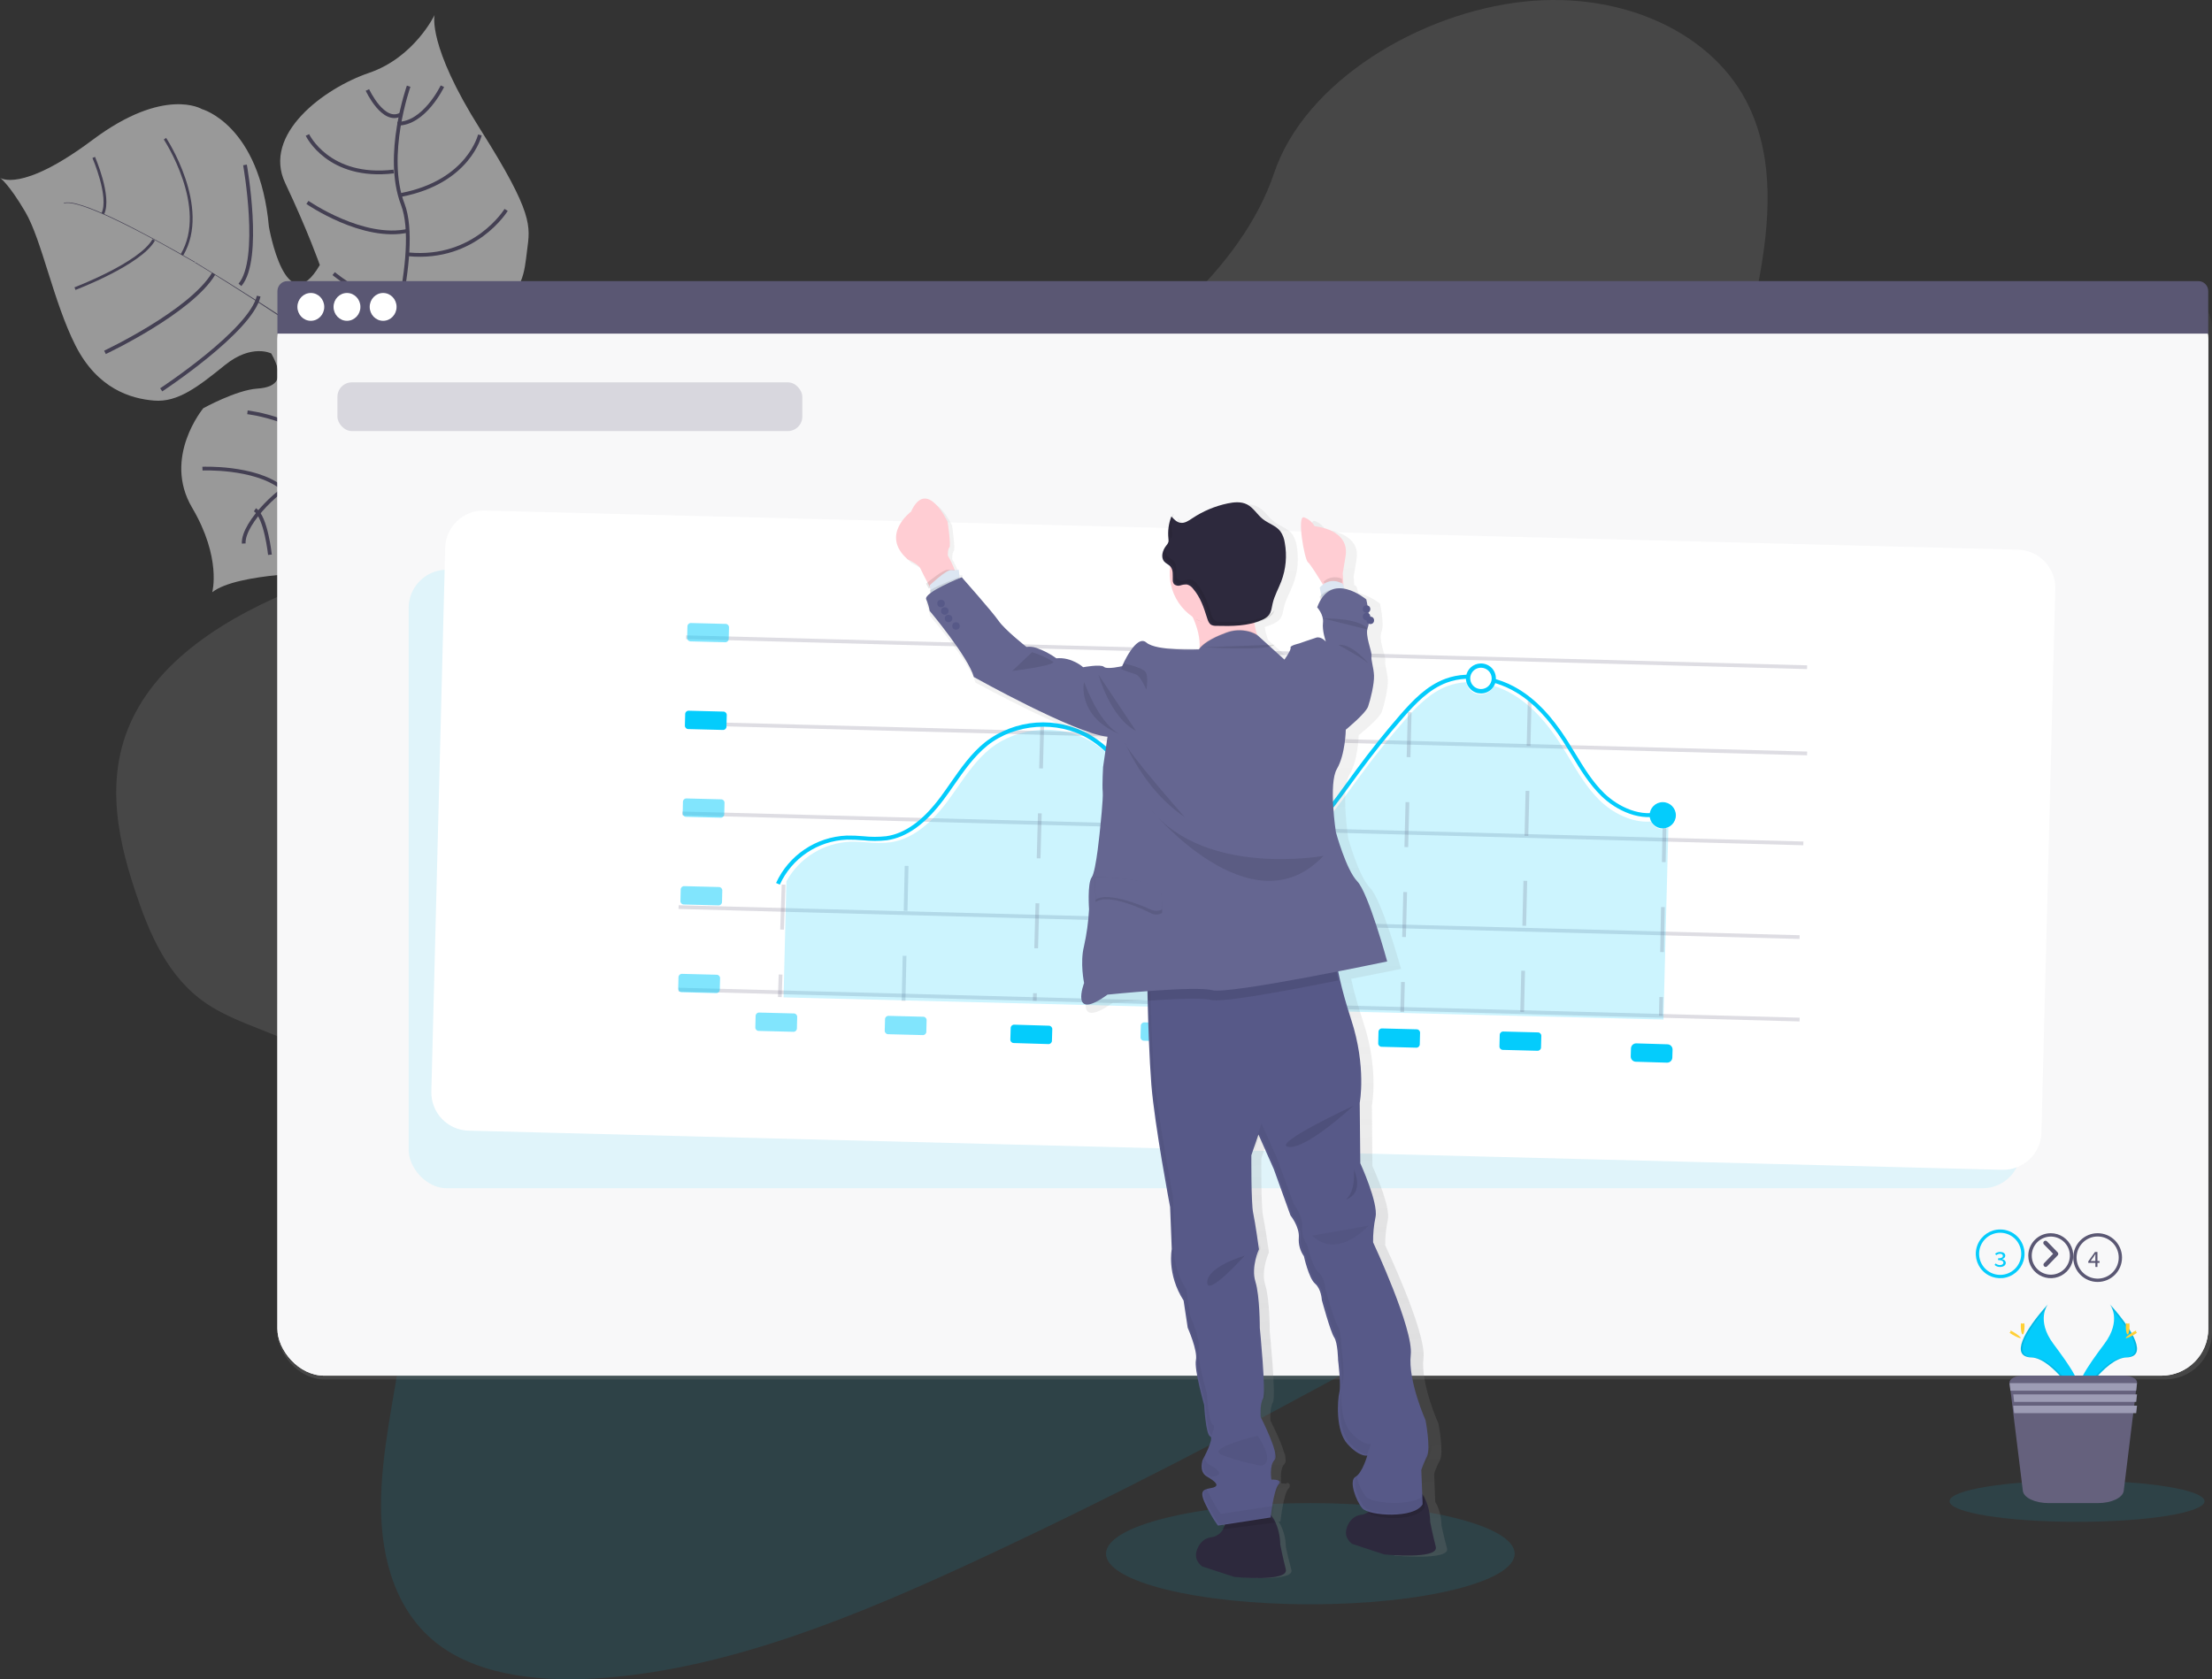 <?xml version="1.0" encoding="UTF-8"?>
<svg width="590px" height="448px" viewBox="0 0 590 448" version="1.1" xmlns="http://www.w3.org/2000/svg" xmlns:xlink="http://www.w3.org/1999/xlink">
    <rect x="0" y="0" width="590" height="448" fill="#333333" stroke="none"/>
    <!-- Generator: Sketch 64 (93537) - https://sketch.com -->
    <title>undraw_setup_analytics_8qkl</title>
    <desc>Created with Sketch.</desc>
    <defs>
        <linearGradient x1="49.999%" y1="100%" x2="49.999%" y2="0%" id="linearGradient-1">
            <stop stop-color="#808080" stop-opacity="0.25" offset="0%"></stop>
            <stop stop-color="#808080" stop-opacity="0.12" offset="54%"></stop>
            <stop stop-color="#808080" stop-opacity="0.1" offset="100%"></stop>
        </linearGradient>
        <linearGradient x1="50.961%" y1="100.269%" x2="49.001%" y2="-0.807%" id="linearGradient-2">
            <stop stop-color="#808080" stop-opacity="0.25" offset="0%"></stop>
            <stop stop-color="#808080" stop-opacity="0.12" offset="54%"></stop>
            <stop stop-color="#808080" stop-opacity="0.1" offset="100%"></stop>
        </linearGradient>
    </defs>
    <g id="WebDesktop" stroke="none" stroke-width="1" fill="none" fill-rule="evenodd">
        <g id="Landing" transform="translate(-640, -165)">
            <g id="header">
                <g id="undraw_setup_analytics_8qkl" transform="translate(640, 165)">
                    <path d="M115.918,4 C115.918,4 113.878,11.984 128.141,34.551 C142.405,57.119 141.415,60.316 140.592,66.769 C139.769,73.222 139.818,76.756 131.53,84.68 C131.53,84.68 106.7,92.854 103.381,97.95 C100.063,103.047 108.865,121.576 108.865,121.576 C108.865,121.576 117.32,144.084 86.958,152.719 C86.958,152.719 63.199,152.752 56.611,158 C56.611,158 59.161,148.866 51.236,135.432 C43.311,121.999 54.229,108.903 54.229,108.903 C54.229,108.903 63.021,104.051 68.602,103.676 C74.183,103.302 75.953,100.74 72.364,94.308 C72.364,94.308 67.172,91.594 59.984,97.407 C52.795,103.22 47.425,107.361 41.162,106.873 C34.899,106.384 25.967,103.736 20.105,92.116 C14.242,80.495 11.157,64.066 6.767,56.565 C2.376,49.065 0,47.42 0,47.42 C0,47.42 5.549,51.643 24.706,37.309 C43.863,22.975 53.861,29.108 53.861,29.108 C53.861,29.108 69.257,33.254 71.725,60.473 C71.725,60.473 76.202,86.411 85.301,70.699 C85.301,70.699 82.221,61.852 76.066,48.826 C69.912,35.8 86.384,23.539 98.445,19.436 C110.505,15.333 115.918,4 115.918,4 Z" id="Path" fill="#FFFFFF" fill-rule="nonzero" opacity="0.499"></path>
                    <path d="M17.054,54.302 L17,54.17 C20.763,52.629 38.12,61.861 52,69.879 L51.925,70 C32.347,58.694 19.962,53.12 17.054,54.302 Z" id="Path" fill="#444053" fill-rule="nonzero"></path>
                    <path d="M52,70.082 L52.149,70 C63.106,76.621 76.252,85.025 86.099,91.847 C87.034,92.496 88.006,93.139 89,93.744 L88.846,94 C87.852,93.39 86.874,92.747 85.934,92.093 C76.098,85.275 62.952,76.698 52,70.082 Z" id="Path" fill="#444053" fill-rule="nonzero"></path>
                    <path d="M89,92.199 L89.249,92 C109.401,104.315 137.751,101.384 138,101.384 L134.872,105 C134.622,105.016 109.293,104.597 89,92.199 Z" id="Path" fill="#444053" fill-rule="nonzero"></path>
                    <path d="M109,23 C109,23 102.435,41.47 107.425,54.485 C112.415,67.5 102.03,99.748 102.03,99.748 C102.03,99.748 98.583,113.313 93.037,116.703 C93.037,116.703 84.993,126.791 80.278,127.947 C75.563,129.102 64.72,139.337 65.006,145" id="Path" stroke="#444053"></path>
                    <path d="M118,23 C118,23 113.178,33.086 106,32.999" id="Path" stroke="#444053"></path>
                    <path d="M128,36 C128,36 125.081,48.504 107,52" id="Path" stroke="#444053"></path>
                    <path d="M135,56 C135,56 126.758,69.505 109,67.861" id="Path" stroke="#444053"></path>
                    <path d="M133,80 C133,80 117.626,91.371 106,85.128" id="Path" stroke="#444053"></path>
                    <path d="M98,24 C98,24 102.273,33.267 107,30.476" id="Path" stroke="#444053"></path>
                    <path d="M82,36 C82,36 87.57,47.834 105,45.755" id="Path" stroke="#444053"></path>
                    <path d="M82,54 C82,54 96.909,64.314 109,61.52" id="Path" stroke="#444053"></path>
                    <path d="M89,73 C89,73 101.251,82.943 107,80.659" id="Path" stroke="#444053"></path>
                    <path d="M86,79 C86,79 88.225,89.092 86.038,91" id="Path" stroke="#444053"></path>
                    <path d="M77,95 C77,95 82.193,88.242 80.745,87" id="Path" stroke="#444053"></path>
                    <path d="M65.346,44 C65.346,44 69.846,69.2 64,76" id="Path" stroke="#444053"></path>
                    <path d="M43,104 C43,104 66.914,88.285 69,79" id="Path" stroke="#444053"></path>
                    <path d="M28,94 C28,94 50.813,83.275 57,73" id="Path" stroke="#444053"></path>
                    <path d="M44,37 C44,37 56.056,55.237 48.525,68" id="Path" stroke="#444053" stroke-width="0.75"></path>
                    <path d="M20,77 C20,77 37.467,70.379 41,64" id="Path" stroke="#444053" stroke-width="0.75"></path>
                    <path d="M25,42 C25,42 29.56,52.456 27.436,57" id="Path" stroke="#444053" stroke-width="0.75"></path>
                    <path d="M82,102.425 C82,102.425 98.258,100.767 100,104" id="Path" stroke="#444053"></path>
                    <path d="M108,135 C108,135 107.126,118.414 97,112" id="Path" stroke="#444053"></path>
                    <path d="M66,110 C66,110 82.254,111.839 88,122" id="Path" stroke="#444053"></path>
                    <path d="M91.769,147 C91.769,147 94.388,134.698 82,126" id="Path" stroke="#444053"></path>
                    <path d="M54,125.019 C54,125.019 67.675,124.417 75,130" id="Path" stroke="#444053"></path>
                    <path d="M72,148 C72,148 70.944,137.91 68,136" id="Path" stroke="#444053"></path>
                    <path d="M278.082,107.475 C248.236,122.509 215.594,129.065 183.768,134.118 C151.942,139.171 183.364,144.436 152,155 C131.831,161.796 110.514,172.8 100.57,189.898 C90.986,206.315 94.527,223.821 99.597,239.079 C103.404,250.552 108.3,262.161 118.722,269.174 C125.967,274.042 135.372,276.323 143.27,280.467 C170.744,294.87 111.652,327.279 107.224,358.355 C105.146,372.932 101.578,387.699 101.627,401.987 C101.676,416.275 105.794,430.432 117.119,438.872 C128.346,447.236 145.202,448.935 161.722,447.585 C195.288,444.862 229.04,430.928 261.187,415.954 C332.367,382.809 400.55,343.294 468.576,303.876 C493.738,289.289 519.015,274.63 542.182,257.353 C555.046,247.758 567.747,236.737 573.687,223.549 C581.253,206.811 575.482,188.575 560.23,181.044 C534.665,168.412 491.922,185.068 469.876,168.569 C457.697,159.487 456.108,142.868 458.094,127.268 C462.347,93.748 444.419,172.864 431,144.5 C421.786,125.017 397.537,113.68 371.058,116.485 C343.317,119.425 312.573,137.683 304.305,162.295 C295.809,187.642 304.436,94.172 278.082,107.475 Z" id="Path" fill="#04CCFC" fill-rule="nonzero" opacity="0.1"></path>
                    <path d="M278.082,107.475 C248.236,122.509 215.594,129.065 183.768,134.118 C151.942,139.171 119.817,143.064 88.453,153.628 C68.284,160.424 46.966,171.428 37.023,188.526 C27.439,204.943 30.98,222.449 36.05,237.707 C39.857,249.18 44.753,260.789 55.175,267.802 C62.42,272.67 71.825,274.951 79.723,279.095 C107.197,293.498 163.928,211.925 159.5,243 C157.422,257.577 153.854,272.344 153.903,286.632 C153.952,300.92 158.069,315.077 169.394,323.517 C180.621,331.881 197.478,333.58 213.998,332.23 C247.564,329.507 281.316,315.573 313.463,300.599 C384.643,267.454 400.55,343.294 468.576,303.876 C493.738,289.289 519.015,274.63 542.182,257.353 C555.046,247.758 567.747,236.737 573.687,223.549 C581.253,206.811 575.482,188.575 560.23,181.044 C534.665,168.412 491.922,185.068 469.876,168.569 C457.697,159.487 456.108,142.868 458.094,127.268 C462.347,93.748 479.928,56.802 466.509,28.438 C457.294,8.956 433.045,-2.381 406.566,0.423 C378.825,3.363 348.082,21.621 339.814,46.233 C331.317,71.58 304.436,94.172 278.082,107.475 Z" id="Path-Copy" fill="#FFFFFF" fill-rule="nonzero" opacity="0.1"></path>
                    <ellipse id="Oval" fill="#04CCFC" fill-rule="nonzero" opacity="0.1" cx="349.5" cy="414.5" rx="54.5" ry="13.5"></ellipse>
                    <rect id="Rectangle" fill="url(#linearGradient-1)" fill-rule="nonzero" x="74" y="75" width="516" height="293" rx="12.49"></rect>
                    <rect id="Rectangle" fill="#FFFFFF" fill-rule="nonzero" x="74" y="78" width="515" height="289" rx="12.49"></rect>
                    <rect id="Rectangle" fill="#FFFFFF" fill-rule="nonzero" x="74" y="78" width="515" height="289" rx="12.49"></rect>
                    <rect id="Rectangle" fill="#5A5773" fill-rule="nonzero" opacity="0.04" x="74" y="78" width="515" height="289" rx="12.49"></rect>
                    <path d="M586.385,75 L76.615,75 C75.171,75 74,76.198 74,77.675 L74,89 L589,89 L589,77.675 C589,76.198 587.829,75 586.385,75 L586.385,75 Z" id="Path" fill="#5A5773" fill-rule="nonzero"></path>
                    <g id="4856ee63-6c9d-47e3-9e79-3603b2312fc4" transform="translate(79, 78)" fill="#FFFFFF" fill-rule="nonzero">
                        <ellipse id="Oval" cx="3.907" cy="3.874" rx="3.582" ry="3.714"></ellipse>
                        <ellipse id="Oval" cx="13.55" cy="3.874" rx="3.582" ry="3.714"></ellipse>
                        <ellipse id="Oval" cx="23.192" cy="3.874" rx="3.582" ry="3.714"></ellipse>
                    </g>
                    <rect id="Rectangle" fill="#04CCFC" fill-rule="nonzero" opacity="0.1" x="109" y="152" width="430" height="165" rx="10.19"></rect>
                    <path d="M127.018,141.399 L536.223,141.41 C541.851,141.411 546.413,145.973 546.414,151.601 L546.418,296.703 C546.418,302.331 541.856,306.893 536.228,306.893 C536.228,306.893 536.228,306.893 536.228,306.893 L127.022,306.882 C121.395,306.881 116.833,302.319 116.832,296.691 L116.828,151.589 C116.827,145.961 121.39,141.399 127.017,141.399 C127.018,141.399 127.018,141.399 127.018,141.399 Z" id="Rectangle" fill="#FFFFFF" fill-rule="nonzero" transform="translate(331.623, 224.146) rotate(1.46) translate(-331.623, -224.146) "></path>
                    <line x1="183" y1="170" x2="482" y2="178" id="Path" stroke="#5A5773" fill="#F4F4F7" fill-rule="nonzero" opacity="0.2"></line>
                    <line x1="183" y1="193" x2="482" y2="201" id="Path" stroke="#5A5773" fill="#F4F4F7" fill-rule="nonzero" opacity="0.2"></line>
                    <line x1="182" y1="217" x2="481" y2="225" id="Path" stroke="#5A5773" fill="#F4F4F7" fill-rule="nonzero" opacity="0.2"></line>
                    <line x1="181" y1="242" x2="480" y2="250" id="Path" stroke="#5A5773" fill="#F4F4F7" fill-rule="nonzero" opacity="0.2"></line>
                    <line x1="209" y1="236" x2="208" y2="266" id="Path" stroke="#5A5773" opacity="0.2" stroke-dasharray="12"></line>
                    <line x1="181" y1="264" x2="480" y2="272" id="Path" stroke="#5A5773" fill="#F4F4F7" fill-rule="nonzero" opacity="0.2"></line>
                    <line x1="241" y1="267" x2="242" y2="223" id="Path" stroke="#5A5773" opacity="0.2" stroke-dasharray="12"></line>
                    <path d="M440.429,219.167 C435.104,219.624 429.903,216.666 426.716,213.558 C423.416,210.331 421.022,206.362 418.709,202.501 C417.976,201.28 417.216,200.022 416.451,198.806 C412.417,192.471 408.389,188.212 403.78,185.399 C402.091,184.369 400.281,183.549 398.39,182.957 C398.208,183.384 397.949,183.774 397.624,184.108 C396.927,184.827 395.97,185.243 394.964,185.264 L394.785,185.264 C392.92,185.215 391.368,183.832 391.121,182 C389.411,182.08 387.724,182.423 386.121,183.016 C381.382,184.786 377.782,188.588 374.509,192.336 C370.546,196.865 366.724,201.613 363.163,206.459 C362.439,207.438 361.715,208.422 360.992,209.411 C357.126,214.757 353.131,220.28 347.963,224.599 C341.025,230.428 332.681,232.94 325.64,231.321 C317.193,229.38 311.151,221.985 306.835,215.757 C306.292,214.951 305.75,214.144 305.163,213.321 C301.135,207.405 296.971,201.291 290.826,197.725 C282.732,193.019 271.554,193.831 264.226,199.645 C260.654,202.479 257.972,206.33 255.372,210.051 C254.481,211.331 253.558,212.654 252.608,213.924 C247.723,220.425 242.799,223.953 237.49,224.717 C235.384,224.948 233.26,224.948 231.154,224.717 C229.754,224.62 228.304,224.513 226.887,224.55 C219.697,224.854 213.193,228.869 209.749,235.129 L209,266.084 L443.686,272 L445,220.786 C444.186,221.224 443.223,221.299 442.351,220.991 C441.478,220.683 440.78,220.022 440.429,219.172 L440.429,219.167 Z" id="Path" fill="#04CCFC" fill-rule="nonzero" opacity="0.2"></path>
                    <line x1="278" y1="193" x2="276" y2="267" id="Path" stroke="#5A5773" opacity="0.2" stroke-dasharray="12"></line>
                    <line x1="311" y1="222" x2="310" y2="268" id="Path" stroke="#5A5773" opacity="0.2" stroke-dasharray="12"></line>
                    <line x1="345" y1="227" x2="344" y2="269" id="Path" stroke="#5A5773" opacity="0.2" stroke-dasharray="12"></line>
                    <line x1="376" y1="190" x2="374" y2="270" id="Path" stroke="#5A5773" opacity="0.2" stroke-dasharray="12"></line>
                    <line x1="408" y1="187" x2="406" y2="270" id="Path" stroke="#5A5773" opacity="0.2" stroke-dasharray="12"></line>
                    <line x1="444" y1="218" x2="443" y2="271" id="Path" stroke="#5A5773" opacity="0.2" stroke-dasharray="12"></line>
                    <path d="M397.793,178.112 C397.026,177.378 395.996,176.978 394.932,177.001 C392.984,177.036 391.344,178.462 391.047,180.379 C391.011,180.606 390.996,180.834 391.001,181.063 C391.001,181.217 391.001,181.371 391.035,181.519 C391.157,182.412 391.578,183.237 392.231,183.861 C392.942,184.565 393.896,184.973 394.898,185 L395.087,185 C396.149,184.981 397.159,184.542 397.896,183.781 C398.237,183.426 398.51,183.013 398.703,182.562 C398.853,182.207 398.949,181.833 398.989,181.451 C399.004,181.278 399.004,181.105 398.989,180.932 C398.983,179.871 398.553,178.856 397.793,178.112 Z M397.593,182.214 C397.465,182.491 397.289,182.744 397.072,182.96 C396.327,183.727 395.213,184.014 394.187,183.705 C393.161,183.395 392.395,182.54 392.203,181.49 C392.171,181.342 392.154,181.192 392.151,181.04 C392.145,180.81 392.168,180.581 392.22,180.357 C392.509,179.078 393.638,178.16 394.955,178.135 L395.087,178.135 C396.614,178.174 397.84,179.4 397.873,180.921 C397.873,180.978 397.873,181.04 397.873,181.097 C397.863,181.486 397.768,181.867 397.593,182.214 L397.593,182.214 Z" id="Shape" fill="#04CCFC" fill-rule="nonzero"></path>
                    <circle id="Oval" fill="#04CCFC" fill-rule="nonzero" cx="443.5" cy="217.5" r="3.5"></circle>
                    <path d="M391.951,180.638 C391.953,180.782 391.97,180.926 392,181.067 C391.629,181.067 391.258,181.067 390.909,181.094 C389.19,181.176 387.494,181.521 385.882,182.119 C381.121,183.904 377.506,187.739 374.213,191.52 C370.232,196.082 366.393,200.877 362.811,205.759 C362.085,206.746 361.371,207.744 360.63,208.742 C356.742,214.134 352.728,219.7 347.543,224.061 C340.568,229.935 332.182,232.469 325.104,230.836 C316.63,228.883 310.561,221.419 306.199,215.138 C305.654,214.329 305.076,213.51 304.519,212.68 C300.468,206.714 296.28,200.546 290.107,196.95 C281.977,192.203 270.739,193.022 263.388,198.886 C259.849,201.739 257.123,205.623 254.511,209.377 C253.611,210.668 252.684,212.008 251.73,213.282 C246.822,219.841 241.871,223.399 236.538,224.169 C234.423,224.4 232.29,224.4 230.175,224.169 C228.748,224.04 227.316,223.984 225.883,224.001 C218.124,224.322 211.208,228.963 208.003,236 L207,235.566 C210.382,228.15 217.672,223.259 225.851,222.916 C227.321,222.895 228.792,222.953 230.257,223.09 C232.292,223.31 234.345,223.31 236.38,223.09 C241.413,222.368 246.146,218.946 250.852,212.632 C251.795,211.368 252.717,210.039 253.611,208.753 C256.267,204.956 259.015,200.991 262.723,198.029 C270.763,191.773 281.808,190.973 290.675,196.006 C297.065,199.732 301.324,206.003 305.446,212.073 C305.992,212.887 306.537,213.7 307.12,214.519 C311.346,220.638 317.236,227.901 325.366,229.773 C332.106,231.33 340.138,228.883 346.85,223.225 C351.916,218.956 355.902,213.461 359.746,208.102 C360.461,207.104 361.186,206.106 361.927,205.113 C365.532,200.231 369.387,195.393 373.378,190.798 C376.765,186.914 380.467,182.971 385.489,181.099 C387.228,180.46 389.057,180.094 390.909,180.014 C391.275,180.014 391.651,179.982 392,180.014 C391.958,180.22 391.942,180.429 391.951,180.638 L391.951,180.638 Z" id="Path" fill="#04CCFC" fill-rule="nonzero"></path>
                    <path d="M444,217.25 C437.681,219.567 431.001,216.107 427.198,212.435 C423.922,209.26 421.547,205.35 419.252,201.551 C418.525,200.355 417.77,199.112 417.006,197.921 C413.003,191.683 409.006,187.492 404.427,184.725 C402.75,183.714 400.954,182.909 399.077,182.328 C398.733,182.217 398.382,182.122 398,182.032 C398.164,181.711 398.254,181.359 398.264,181 C398.62,181.09 398.97,181.19 399.341,181.296 C401.321,181.906 403.216,182.755 404.982,183.825 C409.711,186.677 413.816,190.974 417.911,197.355 C418.681,198.561 419.435,199.805 420.173,201.016 C422.436,204.752 424.774,208.62 427.947,211.678 C431.518,215.128 437.773,218.403 443.618,216.26 L444,217.25 Z" id="Path" fill="#04CCFC" fill-rule="nonzero"></path>
                    <path d="M184.216,166.327 L193.509,166.327 C194.006,166.327 194.409,166.73 194.409,167.227 L194.409,170.326 C194.409,170.823 194.006,171.226 193.509,171.226 C193.509,171.226 193.509,171.226 193.509,171.226 L184.216,171.226 C183.719,171.226 183.316,170.823 183.316,170.326 L183.316,167.227 C183.316,166.73 183.719,166.327 184.216,166.327 C184.216,166.327 184.216,166.327 184.216,166.327 Z" id="Rectangle" fill="#04CCFC" fill-rule="nonzero" opacity="0.5" transform="translate(188.863, 168.777) rotate(1.46) translate(-188.863, -168.777) "></path>
                    <path d="M183.615,189.722 L192.908,189.722 C193.405,189.722 193.808,190.125 193.808,190.622 L193.809,193.721 C193.809,194.219 193.406,194.621 192.909,194.621 C192.909,194.621 192.909,194.621 192.909,194.621 L183.615,194.621 C183.118,194.621 182.716,194.218 182.715,193.721 L182.715,190.622 C182.715,190.125 183.118,189.722 183.615,189.722 C183.615,189.722 183.615,189.722 183.615,189.722 Z" id="Rectangle" fill="#04CCFC" fill-rule="nonzero" transform="translate(188.262, 192.172) rotate(1.46) translate(-188.262, -192.172) "></path>
                    <path d="M183.02,213.128 L192.313,213.128 C192.81,213.128 193.213,213.531 193.213,214.028 L193.213,217.128 C193.213,217.625 192.81,218.028 192.313,218.028 C192.313,218.028 192.313,218.028 192.313,218.028 L183.02,218.027 C182.523,218.027 182.12,217.624 182.12,217.127 L182.12,214.028 C182.12,213.531 182.523,213.128 183.02,213.128 C183.02,213.128 183.02,213.128 183.02,213.128 Z" id="Rectangle" fill="#04CCFC" fill-rule="nonzero" opacity="0.5" transform="translate(187.667, 215.578) rotate(1.46) translate(-187.667, -215.578) "></path>
                    <path d="M182.425,236.523 L191.718,236.524 C192.215,236.524 192.618,236.927 192.618,237.424 L192.618,240.523 C192.618,241.02 192.215,241.423 191.718,241.423 C191.718,241.423 191.718,241.423 191.718,241.423 L182.425,241.423 C181.928,241.422 181.525,241.02 181.525,240.522 L181.525,237.423 C181.525,236.926 181.928,236.523 182.425,236.523 C182.425,236.523 182.425,236.523 182.425,236.523 Z" id="Rectangle" fill="#04CCFC" fill-rule="nonzero" opacity="0.5" transform="translate(187.071, 238.973) rotate(1.46) translate(-187.071, -238.973) "></path>
                    <path d="M181.829,259.924 L191.122,259.924 C191.619,259.924 192.022,260.327 192.022,260.824 L192.022,263.923 C192.022,264.421 191.62,264.823 191.122,264.823 C191.122,264.823 191.122,264.823 191.122,264.823 L181.829,264.823 C181.332,264.823 180.929,264.42 180.929,263.923 L180.929,260.824 C180.929,260.327 181.332,259.924 181.829,259.924 C181.829,259.924 181.829,259.924 181.829,259.924 Z" id="Rectangle" fill="#04CCFC" fill-rule="nonzero" opacity="0.5" transform="translate(186.476, 262.374) rotate(1.46) translate(-186.476, -262.374) "></path>
                    <path d="M202.403,270.249 L211.696,270.249 C212.193,270.249 212.596,270.652 212.596,271.149 L212.596,274.249 C212.596,274.746 212.193,275.149 211.696,275.149 C211.696,275.149 211.696,275.149 211.696,275.148 L202.403,275.148 C201.906,275.148 201.503,274.745 201.503,274.248 L201.503,271.149 C201.503,270.652 201.906,270.249 202.403,270.249 C202.403,270.249 202.403,270.249 202.403,270.249 Z" id="Rectangle" fill="#04CCFC" fill-rule="nonzero" opacity="0.5" transform="translate(207.049, 272.699) rotate(1.46) translate(-207.049, -272.699) "></path>
                    <path d="M236.921,271.129 L246.214,271.13 C246.711,271.13 247.114,271.532 247.114,272.03 L247.114,275.129 C247.114,275.626 246.711,276.029 246.214,276.029 C246.214,276.029 246.214,276.029 246.214,276.029 L236.921,276.028 C236.424,276.028 236.021,275.625 236.021,275.128 L236.021,272.029 C236.021,271.532 236.424,271.129 236.921,271.129 C236.921,271.129 236.921,271.129 236.921,271.129 Z" id="Rectangle" fill="#04CCFC" fill-rule="nonzero" opacity="0.5" transform="translate(241.568, 273.579) rotate(1.46) translate(-241.568, -273.579) "></path>
                    <path d="M270.43,273.502 L279.728,273.502 C280.225,273.503 280.628,273.905 280.628,274.402 L280.628,277.504 C280.629,278.001 280.226,278.404 279.729,278.404 C279.729,278.404 279.729,278.404 279.728,278.404 L270.43,278.404 C269.933,278.403 269.53,278.001 269.53,277.503 L269.53,274.402 C269.53,273.905 269.933,273.502 270.43,273.502 C270.43,273.502 270.43,273.502 270.43,273.502 Z" id="Rectangle" fill="#04CCFC" fill-rule="nonzero" transform="translate(275.079, 275.953) rotate(1.718) translate(-275.079, -275.953) "></path>
                    <path d="M305.148,272.869 L314.441,272.869 C314.938,272.869 315.341,273.272 315.341,273.769 L315.341,276.868 C315.341,277.365 314.938,277.768 314.441,277.768 C314.441,277.768 314.441,277.768 314.441,277.768 L305.148,277.768 C304.651,277.768 304.248,277.365 304.248,276.868 L304.248,273.769 C304.248,273.272 304.651,272.869 305.148,272.869 C305.148,272.869 305.148,272.869 305.148,272.869 Z" id="Rectangle" fill="#04CCFC" fill-rule="nonzero" opacity="0.5" transform="translate(309.794, 275.319) rotate(1.46) translate(-309.794, -275.319) "></path>
                    <path d="M337.868,273.709 L347.161,273.709 C347.658,273.709 348.061,274.112 348.061,274.609 L348.061,277.708 C348.061,278.205 347.658,278.608 347.161,278.608 C347.161,278.608 347.161,278.608 347.161,278.608 L337.868,278.608 C337.371,278.608 336.968,278.205 336.968,277.708 L336.968,274.609 C336.968,274.112 337.371,273.709 337.868,273.709 C337.868,273.709 337.868,273.709 337.868,273.709 Z" id="Rectangle" fill="#04CCFC" fill-rule="nonzero" opacity="0.5" transform="translate(342.514, 276.158) rotate(1.46) translate(-342.514, -276.158) "></path>
                    <path d="M368.54,274.485 L377.833,274.486 C378.33,274.486 378.733,274.889 378.733,275.386 L378.733,278.485 C378.733,278.982 378.33,279.385 377.833,279.385 C377.833,279.385 377.833,279.385 377.833,279.385 L368.54,279.384 C368.043,279.384 367.64,278.981 367.64,278.484 L367.64,275.385 C367.64,274.888 368.043,274.485 368.54,274.485 C368.54,274.485 368.54,274.485 368.54,274.485 Z" id="Rectangle" fill="#04CCFC" fill-rule="nonzero" transform="translate(373.186, 276.935) rotate(1.46) translate(-373.186, -276.935) "></path>
                    <path d="M400.879,275.31 L410.173,275.31 C410.67,275.31 411.073,275.713 411.073,276.21 L411.073,279.309 C411.073,279.806 410.67,280.209 410.173,280.209 C410.173,280.209 410.173,280.209 410.173,280.209 L400.88,280.209 C400.383,280.209 399.98,279.806 399.98,279.309 L399.979,276.21 C399.979,275.713 400.382,275.31 400.879,275.31 C400.879,275.31 400.879,275.31 400.879,275.31 Z" id="Rectangle" fill="#04CCFC" fill-rule="nonzero" transform="translate(405.526, 277.76) rotate(1.46) translate(-405.526, -277.76) "></path>
                    <path d="M436.38,278.476 L444.698,278.476 C445.466,278.476 446.088,279.098 446.088,279.866 L446.088,281.987 C446.088,282.755 445.466,283.377 444.698,283.377 C444.698,283.377 444.698,283.377 444.698,283.377 L436.38,283.377 C435.613,283.377 434.99,282.754 434.99,281.987 L434.99,279.865 C434.99,279.098 435.612,278.475 436.38,278.475 C436.38,278.475 436.38,278.475 436.38,278.476 Z" id="Rectangle" fill="#04CCFC" fill-rule="nonzero" transform="translate(440.539, 280.926) rotate(1.718) translate(-440.539, -280.926) "></path>
                    <path d="M533.5,328.874 C536.181,328.874 538.489,330.768 539.012,333.397 C539.536,336.027 538.128,338.66 535.651,339.686 C533.174,340.712 530.318,339.846 528.828,337.617 C527.338,335.388 527.631,332.416 529.526,330.52 C530.578,329.464 532.009,328.871 533.5,328.874 M533.5,328 C530.87,328 528.499,329.585 527.494,332.015 C526.488,334.445 527.047,337.242 528.908,339.1 C530.769,340.958 533.567,341.511 535.995,340.502 C538.424,339.492 540.005,337.119 540,334.489 C539.998,332.766 539.313,331.115 538.094,329.898 C536.875,328.681 535.222,327.998 533.5,328 L533.5,328 Z" id="Shape" fill="#04CCFC" fill-rule="nonzero"></path>
                    <path d="M532,337.451 L532.309,337.063 C532.61,337.341 533.014,337.5 533.436,337.504 C533.95,337.504 534.357,337.257 534.357,336.864 C534.357,336.472 533.981,336.157 532.942,336.157 L532.942,335.711 C533.868,335.711 534.218,335.42 534.218,335.042 C534.218,334.664 533.904,334.485 533.446,334.485 C533.085,334.495 532.74,334.628 532.473,334.858 L532.144,334.485 C532.511,334.179 532.982,334.008 533.472,334 C534.269,334 534.861,334.364 534.861,334.998 C534.861,335.444 534.516,335.74 534.012,335.9 L534.012,335.924 C534.548,335.977 534.965,336.387 535,336.893 C535,337.582 534.31,337.999 533.487,337.999 C532.932,338.019 532.393,337.821 532,337.451 L532,337.451 Z" id="Path" fill="#04CCFC" fill-rule="nonzero"></path>
                    <path d="M559.5,329.874 C562.181,329.874 564.489,331.768 565.012,334.398 C565.536,337.027 564.128,339.66 561.651,340.686 C559.174,341.713 556.317,340.846 554.828,338.617 C553.338,336.388 553.63,333.417 555.526,331.521 C556.578,330.463 558.009,329.871 559.5,329.874 M559.5,329 C555.91,329 553,331.91 553,335.5 C553,339.09 555.91,342 559.5,342 C563.09,342 566,339.09 566,335.5 C566.001,333.776 565.317,332.121 564.098,330.902 C562.879,329.683 561.224,328.998 559.5,329 L559.5,329 Z" id="Shape" fill="#5A5773" fill-rule="nonzero"></path>
                    <path d="M558.885,335.332 C558.885,335.101 558.885,334.809 558.916,334.579 L558.885,334.579 C558.762,334.781 558.621,334.984 558.498,335.186 L557.617,336.414 L560,336.414 L560,336.908 L557,336.908 L557,336.513 L558.789,334 L559.445,334 L559.445,338 L558.899,338 L558.885,335.332 Z" id="Path" fill="#5A5773" fill-rule="nonzero"></path>
                    <path d="M545.18,331.17 C545.405,330.943 545.765,330.943 545.99,331.17 L548.831,334.107 C548.939,334.214 549,334.361 549,334.515 C549,334.669 548.939,334.816 548.831,334.923 L546.034,337.814 C545.93,337.933 545.782,338 545.626,338 C545.471,338 545.323,337.933 545.219,337.814 C545.106,337.707 545.042,337.556 545.042,337.398 C545.042,337.239 545.106,337.088 545.219,336.981 L547.62,334.487 L545.18,332.004 C545.065,331.896 545,331.744 545,331.584 C545,331.424 545.065,331.272 545.18,331.164 L545.18,331.17 Z" id="Path" fill="#5A5773" fill-rule="nonzero"></path>
                    <path d="M541,334.989 C540.996,337.418 542.456,339.61 544.699,340.541 C546.942,341.472 549.525,340.96 551.242,339.242 C552.96,337.525 553.472,334.942 552.541,332.699 C551.61,330.456 549.418,328.996 546.989,329 C543.683,329.003 541.003,331.683 541,334.989 Z M541.923,334.989 C541.918,332.564 543.629,330.473 546.007,329.996 C548.386,329.52 550.769,330.791 551.699,333.031 C552.629,335.271 551.847,337.857 549.83,339.205 C547.814,340.553 545.126,340.289 543.411,338.573 C542.455,337.626 541.919,336.335 541.923,334.989 L541.923,334.989 Z" id="Shape" fill="#5A5773" fill-rule="nonzero"></path>
                    <rect id="Rectangle" fill="#5A5773" fill-rule="nonzero" opacity="0.2" x="90" y="102" width="124" height="13" rx="3.86"></rect>
                    <path d="M385.96,413.085 C385.062,409.814 384.478,406.924 384.478,406.924 C384.478,406.924 384.516,403.326 382.812,400.681 L382.779,399.782 L382.779,399.782 L382.525,393.13 C382.934,391.905 383.446,390.717 384.056,389.58 C385.17,387.443 383.688,379.831 383.688,379.831 C383.688,379.831 378.869,369.205 379.68,362.313 C380.491,355.421 369.478,332.243 369.478,332.243 C369.451,329.968 369.684,327.698 370.171,325.477 C370.256,325.01 370.282,324.533 370.246,324.059 C370.246,323.999 370.246,323.95 370.246,323.885 C370.246,323.885 370.246,323.923 370.246,323.939 C369.927,319.43 366.06,311.099 366.06,311.099 L365.919,294.944 C365.919,294.944 367.818,285.337 363.636,272.709 C362.181,268.303 361.218,264.77 360.591,262.033 C360.521,261.728 360.45,261.428 360.391,261.144 C367.964,259.678 373.703,258.484 373.703,258.484 C373.703,258.484 368.591,240.082 365.492,236.947 C362.392,233.812 359.623,223.692 359.623,223.692 C359.623,223.692 357.573,210.634 359.926,206.703 C362.279,202.772 362.387,196.147 362.387,196.147 C362.387,196.147 367.937,191.741 368.58,189.86 C369.224,187.979 370.252,183.748 370.171,181.54 C370.089,179.332 369.294,177.391 369.489,176.219 C369.684,175.046 367.612,170.712 368.483,168.585 C368.704,167.933 368.806,167.246 368.786,166.557 C368.786,166.557 368.786,166.513 368.786,166.497 C368.786,166.481 368.786,166.497 368.786,166.47 C368.724,164.643 368.487,162.826 368.077,161.045 C366.375,159.701 364.41,158.736 362.311,158.215 L362.165,157.724 L361.786,156.41 C361.592,156.29 361.402,156.187 361.213,156.094 L361.181,155.62 L361.056,153.738 L361.786,149.486 C363.258,142.043 353.462,141.307 353.462,141.307 C352.828,140.198 351.808,139.366 350.6,138.973 C348.61,138.352 350.697,150.074 351.644,150.789 C352.353,151.334 354.63,154.943 355.728,156.721 L355.728,156.721 L355.901,157.01 C355.749,157.164 355.606,157.328 355.474,157.501 L355.944,160.047 L356.015,160.434 C355.402,161.267 354.912,162.185 354.56,163.16 C354.56,163.16 356.42,165.068 356.15,167.288 C355.879,169.507 356.886,172.222 356.934,172.369 C356.826,172.249 355.517,170.93 354.278,171.311 C353.04,171.693 349.572,172.887 349.572,172.887 C349.572,172.887 346.971,173.432 347.23,174.027 C347.49,174.621 345.564,177.233 345.564,177.233 L338.273,170.783 C338.197,170.586 338.116,170.39 338.045,170.183 C337.716,169.235 337.474,168.258 337.321,167.266 C338.08,167.049 338.823,166.777 339.544,166.453 C340.273,166.17 340.925,165.714 341.442,165.123 C342.118,164.245 342.21,163.089 342.459,162.021 C342.935,159.938 344.082,158.051 344.845,156.056 C346.156,152.704 346.501,149.046 345.84,145.505 C345.686,144.41 345.276,143.368 344.645,142.463 C343.433,140.915 341.329,140.347 339.776,139.137 C338.224,137.927 337.158,136.024 335.357,135.135 C333.734,134.339 331.787,134.513 330.002,134.884 C326.493,135.596 323.147,136.962 320.136,138.913 C319.135,139.562 318.037,140.315 316.847,140.146 C315.83,139.999 315.056,139.213 314.375,138.461 C314.375,138.428 314.375,138.396 314.402,138.363 L314.321,138.27 C313.64,139.966 313.337,141.792 313.434,143.619 C313.434,143.902 313.455,144.186 313.498,144.469 C313.498,144.568 313.498,144.666 313.525,144.764 C313.531,144.846 313.531,144.928 313.525,145.009 L313.525,145.009 C313.529,145.136 313.516,145.262 313.488,145.385 C313.353,145.755 313.14,146.092 312.866,146.372 C312.663,146.625 312.482,146.895 312.325,147.179 C312.325,147.081 312.379,146.983 312.411,146.89 C311.986,147.567 311.763,148.352 311.767,149.153 C311.751,149.736 311.963,150.302 312.357,150.729 C312.723,151.063 313.119,151.36 313.542,151.617 C313.431,152.403 313.391,153.197 313.423,153.989 C313.624,158.793 316.309,163.139 320.498,165.439 L320.758,166.039 C321.747,168.389 322.532,171.142 322.332,173.721 C322.332,173.912 322.294,174.098 322.267,174.267 C322.18,174.365 322.099,174.468 322.023,174.572 L322.023,174.572 C322.023,174.572 310.41,175.117 307.581,172.745 C304.752,170.374 300.911,179.108 300.911,179.108 C300.911,179.108 296.779,180.084 295.919,179.305 C295.058,178.525 290.201,179.408 290.201,179.408 C288.137,177.699 285.505,176.845 282.839,177.02 C281.168,175.837 279.337,174.901 277.403,174.239 L277.403,174.239 L277.273,174.196 L277.273,174.196 C276.423,173.92 275.523,173.84 274.639,173.961 C274.639,173.961 268.748,169.425 266.985,166.933 C265.221,164.441 256.924,155.276 256.886,155.238 L256.848,154.774 L256.707,153.4 C256.473,153.445 256.236,153.474 255.999,153.488 C255.952,153.353 255.892,153.195 255.82,153.013 C255.312,151.693 254.699,150.417 253.986,149.197 C253.986,149.197 253.922,147.452 254.408,147.016 C254.895,146.58 253.938,140.2 253.938,140.2 C253.938,140.2 248.328,128.27 244.061,137.507 C244.061,137.507 235.568,143.706 243.146,150.243 C243.146,150.243 246.121,151.552 246.576,152.664 C246.873,153.39 247.944,155.391 248.664,156.732 L248.983,157.332 L248.902,157.402 L249.053,158.537 L249.113,158.978 C247.766,159.823 246.863,160.641 247.111,161.219 C247.556,162.209 247.876,163.251 248.063,164.321 C248.063,164.321 258.665,176.704 260.185,182.107 C260.185,182.107 287.935,197.308 296.903,198.126 L295.67,206.305 C295.67,206.305 295.378,211.212 295.562,212.935 C295.745,214.658 294.858,222.613 294.858,222.613 C294.858,222.613 293.777,234.286 292.511,235.96 C291.245,237.634 291.764,244.591 291.764,244.591 C291.579,247.939 291.109,251.264 290.358,254.531 C289.217,258.991 290.358,264.41 290.358,264.41 C290.358,264.41 286.236,275.037 296.789,267.535 C296.789,267.535 302.096,266.989 308.208,266.548 C308.208,266.749 308.208,266.951 308.208,267.164 C308.208,267.96 308.241,268.8 308.268,269.726 C308.414,275.724 308.695,283.963 309.198,290.189 C310.096,301.197 314.261,322.903 314.261,322.903 L314.678,333.868 C314.504,334.907 314.441,335.962 314.488,337.014 C314.559,340.881 315.72,344.649 317.837,347.875 L318.951,355.159 C318.951,355.159 321.115,359.898 321.234,362.793 C321.236,363.028 321.218,363.264 321.179,363.496 C321.12,363.867 321.102,364.244 321.125,364.619 C321.125,367.945 323.43,375.813 323.43,375.813 C323.43,375.813 323.857,383.817 325.052,384.237 C326.086,384.597 323.868,388.904 323.208,390.147 C323.208,390.071 323.17,389.995 323.154,389.918 L323.019,390.164 C322.796,390.819 322.695,391.51 322.721,392.203 C322.628,393.325 323.184,394.401 324.149,394.967 C326.464,396.276 327.725,397.388 325.821,397.928 C325.119,398.073 324.426,398.255 323.743,398.473 L323.635,398.211 C323.127,398.463 322.847,399.024 322.948,399.585 C322.916,400.169 323.143,401.019 323.76,402.273 C325.826,406.493 327.211,408.069 327.211,408.069 L328.119,407.927 C327.997,408.285 327.832,408.625 327.627,408.942 C327.301,409.459 326.855,409.889 326.329,410.196 C325.838,410.518 325.285,410.732 324.706,410.823 C323.401,410.913 322.196,411.562 321.396,412.606 C320.271,414.198 319.605,416.335 322.023,418.096 L330.646,420.724 C330.646,420.724 345.353,422.076 344.45,418.794 C343.547,415.512 342.968,412.633 342.968,412.633 C342.948,410.608 342.465,408.615 341.556,406.81 C341.397,406.515 341.216,406.232 341.015,405.965 L341.529,405.883 C341.529,405.883 342.324,398.528 343.693,397.083 C344.006,396.745 344.071,396.499 343.99,396.308 C344.12,395.905 343.741,395.687 343.254,395.572 C343.222,395.67 343.19,395.763 343.162,395.867 C342.704,395.786 342.238,395.754 341.772,395.769 C341.772,395.769 341.15,391.952 342.643,390.502 C342.885,390.171 342.977,389.754 342.897,389.351 C342.891,388.826 342.818,388.304 342.681,387.797 C342.681,387.797 342.649,387.857 342.627,387.89 C341.713,384.444 338.868,379.019 338.868,379.019 C338.868,379.019 338.619,375.54 339.517,374.112 C340.415,372.683 338.673,355.192 338.673,355.192 C338.673,355.192 338.705,346.703 337.483,342.799 C336.26,338.895 338.44,334.157 338.44,334.157 C338.44,334.157 338.44,334.064 338.402,333.906 C338.414,333.887 338.423,333.867 338.429,333.846 C338.429,333.846 338.359,333.301 338.24,332.516 C338.24,332.516 338.24,332.57 338.24,332.598 C337.916,330.362 337.304,326.316 336.899,324.452 C336.32,321.802 336.428,309.005 336.428,309.005 L338.365,303.466 L342.53,312.735 L347.052,325.117 C347.052,325.117 349.161,327.685 349.307,330.368 C349.307,330.498 349.307,330.629 349.307,330.76 C349.307,331.049 349.307,331.305 349.307,331.6 C349.298,333.187 349.79,334.736 350.714,336.022 C350.714,336.022 352.012,341.899 353.732,343.344 C355.452,344.789 355.571,347.706 355.571,347.706 C355.571,347.706 357.919,356.217 358.93,357.689 C359.78,358.932 359.958,362.427 360.012,363.496 L360.012,363.496 C360.012,363.692 360.012,363.807 360.012,363.807 C360.012,363.807 360.412,366.866 360.499,369.45 C360.499,369.766 360.499,370.077 360.499,370.366 C360.499,370.366 360.499,370.322 360.499,370.301 C360.524,371.005 360.468,371.709 360.331,372.4 C360.331,372.433 360.331,372.476 360.299,372.52 C360.299,372.373 360.299,372.225 360.299,372.084 C359.945,373.852 359.809,375.658 359.893,377.46 C359.958,380.551 360.564,384.188 362.5,386.265 C365.854,389.858 367.861,389.313 367.861,389.313 C367.861,389.313 366.492,394.018 364.615,395.022 C364.545,395.059 364.48,395.105 364.421,395.158 C364.421,395.071 364.377,394.978 364.361,394.891 C363.96,395.378 363.781,396.014 363.869,396.641 C363.809,398.691 365.216,401.957 366.487,403.435 C366.948,403.858 367.505,404.162 368.11,404.318 C368.017,404.39 367.919,404.455 367.818,404.514 C367.61,404.64 367.395,404.753 367.174,404.852 C366.871,405.002 366.546,405.102 366.211,405.147 C364.907,405.235 363.703,405.885 362.906,406.93 C361.781,408.516 361.11,410.654 363.528,412.415 L372.156,415.043 C372.156,415.043 386.863,416.368 385.96,413.085 Z" id="Path" fill="url(#linearGradient-2)" fill-rule="nonzero"></path>
                    <path d="M329.219,420.694 L320.638,417.887 C318.231,415.992 318.887,413.699 320.01,411.997 C320.788,410.887 321.989,410.189 323.297,410.085 C323.868,409.988 324.413,409.76 324.893,409.418 C325.422,409.087 325.866,408.625 326.188,408.073 C326.767,407.017 327.058,405.812 327.028,404.593 C327.028,404.593 336.22,401.353 338.867,404.114 C339.34,404.613 339.741,405.182 340.057,405.804 C340.966,407.745 341.45,409.875 341.475,412.038 C341.475,412.038 342.059,415.126 342.96,418.647 C343.861,422.168 329.219,420.694 329.219,420.694 Z" id="Path" fill="#2D293D" fill-rule="nonzero"></path>
                    <path d="M369.224,414.699 L360.637,411.871 C358.228,409.978 358.89,407.688 360.008,405.988 C360.785,404.878 361.987,404.182 363.295,404.083 C363.628,404.035 363.952,403.928 364.252,403.768 C364.474,403.665 364.69,403.546 364.897,403.412 C367.216,401.945 367.027,398.592 367.027,398.592 C367.027,398.592 376.22,395.355 378.873,398.113 C379.227,398.486 379.54,398.899 379.807,399.345 C381.509,402.179 381.476,406.046 381.476,406.046 C381.476,406.046 382.065,409.137 382.961,412.648 C383.856,416.159 369.224,414.699 369.224,414.699 Z" id="Path" fill="#2D293D" fill-rule="nonzero"></path>
                    <path d="M338.799,404.88 C339.276,405.274 339.681,405.723 340,406.214 L340,406.214 L326,408 C326.585,407.166 326.878,406.216 326.848,405.254 C326.848,405.254 336.127,402.701 338.799,404.88 Z" id="Path" fill="#000000" fill-rule="nonzero" opacity="0.1"></path>
                    <path d="M379.904,399.33 L380,402.051 C378.06,405.864 367.984,405.47 365,403.723 C365.213,403.621 365.42,403.502 365.618,403.369 C367.84,401.912 367.659,398.581 367.659,398.581 C367.659,398.581 376.467,395.366 379.009,398.105 C379.348,398.476 379.648,398.887 379.904,399.33 Z" id="Path" fill="#000000" fill-rule="nonzero" opacity="0.1"></path>
                    <path d="M380.597,388.63 C379.999,389.764 379.499,390.946 379.101,392.164 L379.458,401.312 C377.266,405.222 365.084,404.411 363.369,402.399 C361.654,400.387 359.697,395.003 361.528,394.003 C363.358,393.002 364.695,388.32 364.695,388.32 C364.695,388.32 362.728,388.863 359.434,385.274 C356.141,381.685 356.755,373.43 357.242,371.439 C357.73,369.449 356.903,362.869 356.903,362.869 C356.903,362.869 356.842,358.235 355.85,356.767 C354.859,355.298 352.562,346.804 352.562,346.804 C352.562,346.804 352.453,343.905 350.76,342.453 C349.066,341.001 347.789,335.144 347.789,335.144 C346.777,333.705 346.297,331.962 346.43,330.212 C346.666,327.302 344.211,324.262 344.211,324.262 L339.761,311.912 L335.663,302.667 L333.772,308.192 C333.772,308.192 333.684,320.95 334.254,323.593 C334.824,326.236 335.8,333.279 335.8,333.279 C335.8,333.279 333.64,337.999 334.846,341.893 C336.052,345.787 336.024,354.26 336.024,354.26 C336.024,354.26 337.756,371.706 336.874,373.131 C335.991,374.555 336.249,378.025 336.249,378.025 C336.249,378.025 341.427,388.031 339.964,389.478 C338.501,390.925 339.115,394.726 339.115,394.726 C339.115,394.726 342.403,394.601 341.033,396.047 C339.663,397.494 338.923,404.825 338.923,404.825 L324.878,407 C324.878,407 323.519,405.428 321.486,401.214 C319.453,396.999 321.689,397.38 323.547,396.863 C325.404,396.346 324.177,395.232 321.903,393.91 C319.628,392.589 320.807,389.429 320.807,389.429 C320.807,389.429 323.968,383.626 322.785,383.208 C321.601,382.789 321.174,374.806 321.174,374.806 C321.174,374.806 318.472,365.397 318.982,362.841 C319.491,360.285 316.79,354.227 316.79,354.227 L315.694,346.962 C311.168,339.908 312.537,333.257 312.537,333.257 L312.099,322.022 C312.099,322.022 307.989,300.377 307.096,289.392 C306.548,282.355 306.236,272.74 306.104,266.736 C306.027,263.365 306,261.135 306,261.135 L356.207,254 C356.207,254 356.245,256.311 357.407,261.396 C358.026,264.115 358.974,267.65 360.41,272.05 C364.52,284.645 362.673,294.227 362.673,294.227 L362.832,310.34 C362.832,310.34 367.681,320.94 366.892,324.681 C366.426,326.898 366.208,329.16 366.24,331.425 C366.24,331.425 377.068,354.553 376.285,361.427 C375.501,368.301 380.23,378.901 380.23,378.901 C380.23,378.901 381.682,386.498 380.597,388.63 Z" id="Path" fill="#575988" fill-rule="nonzero"></path>
                    <path d="M350,329.636 L365,327 C365,327 356.816,336.205 350,329.636 Z" id="Path" fill="#000000" fill-rule="nonzero" opacity="0.05"></path>
                    <path d="M361.114,312 C361.114,312 361.731,317.708 359,320 C359,320 363.973,318.773 361.114,312 Z" id="Path" fill="#000000" fill-rule="nonzero" opacity="0.1"></path>
                    <path d="M361,295 C361,295 348.424,306.704 343.671,305.967 C338.917,305.23 361,295 361,295 Z" id="Path" fill="#000000" fill-rule="nonzero" opacity="0.1"></path>
                    <path d="M332,335 C332,335 322.147,337.792 322.002,342.043 C321.856,346.294 332,335 332,335 Z" id="Path" fill="#000000" fill-rule="nonzero" opacity="0.1"></path>
                    <path d="M335.466,383 C335.466,383 321.737,386.331 325.728,388.052 C329.719,389.774 336.225,391 336.225,391 C336.225,391 340.684,391.083 335.466,383 Z" id="Path" fill="#000000" fill-rule="nonzero" opacity="0.05"></path>
                    <g id="Group" opacity="0.05" transform="translate(306, 261)" fill="#000000" fill-rule="nonzero">
                        <path d="M16.654,129.793 C15.936,129.383 15.444,128.675 15.316,127.867 L15.183,128.116 C15.183,128.116 14.01,131.286 16.285,132.589 C16.549,132.735 16.792,132.882 17.028,133.028 C17.43,132.936 17.877,132.865 18.295,132.741 C20.179,132.209 18.939,131.096 16.654,129.793 Z" id="Path"></path>
                        <path d="M34.42,128.198 C34.789,127.834 34.74,126.949 34.464,125.815 C33.875,126.738 33.776,128.133 33.809,129.191 C33.936,128.82 34.145,128.48 34.42,128.198 L34.42,128.198 Z" id="Path"></path>
                        <path d="M30.07,70.764 C29.613,72.149 29.353,73.59 29.299,75.046 C29.525,74.031 29.846,73.039 30.257,72.083 C30.257,72.083 30.185,71.589 30.07,70.764 Z" id="Path"></path>
                        <path d="M61.51,63.513 C61.588,63.094 61.616,62.668 61.593,62.243 C61.45,63.117 61.362,63.92 61.301,64.625 C61.362,64.251 61.433,63.893 61.51,63.513 Z" id="Path"></path>
                        <path d="M31.342,111.877 C31.518,111.59 31.59,110.629 31.59,109.299 C31.198,110.34 31.011,111.446 31.039,112.556 C31.112,112.318 31.214,112.091 31.342,111.877 Z" id="Path"></path>
                        <path d="M35.098,133.56 C34.233,136.198 33.759,140.719 33.759,140.719 L19.644,142.89 C19.644,142.89 18.279,141.321 16.246,137.104 C16.07,136.735 15.921,136.404 15.806,136.1 C14.974,136.518 14.671,137.397 15.888,139.899 C17.932,144.106 19.292,145.674 19.292,145.674 L33.407,143.503 C33.407,143.503 34.178,136.182 35.533,134.738 C36.188,134.043 35.731,133.723 35.098,133.56 Z" id="Path"></path>
                        <path d="M15.552,113.516 C15.552,113.516 15.982,121.489 17.172,121.907 L17.172,121.907 C17.722,120.561 18.058,119.297 17.524,119.112 C16.334,118.694 15.905,110.721 15.905,110.721 C15.905,110.721 13.19,101.337 13.702,98.781 C14.214,96.224 11.499,90.183 11.499,90.183 L10.398,82.938 C5.898,75.931 7.281,69.282 7.281,69.282 L6.84,58.074 C6.84,58.074 2.71,36.473 1.812,25.509 C1.261,18.492 0.947,8.89 0.815,2.898 C0.815,1.813 0.771,0.858 0.754,0.049 L0.352,0.103 C0.352,0.103 0.352,2.328 0.452,5.693 C0.589,11.664 0.876,21.281 1.454,28.299 C2.352,39.263 6.482,60.864 6.482,60.864 L6.884,72.066 C6.884,72.066 5.502,78.715 10.001,85.722 L11.103,92.973 C11.103,92.973 13.807,99.003 13.306,101.565 C12.804,104.127 15.552,113.516 15.552,113.516 Z" id="Path"></path>
                        <path d="M58.327,138.282 C57.108,136.686 56.267,134.84 55.866,132.882 C54.467,134.222 56.328,139.156 57.964,141.077 C59.688,143.096 71.93,143.905 74.128,139.992 L74.039,137.788 C70.994,141.018 59.952,140.193 58.327,138.282 Z" id="Path"></path>
                        <path d="M75.637,124.55 C75.035,125.683 74.532,126.863 74.133,128.078 L74.194,129.707 C74.436,129.104 74.788,128.301 75.295,127.346 C75.631,126.423 75.768,125.441 75.697,124.464 C75.664,124.496 75.653,124.523 75.637,124.55 Z" id="Path"></path>
                        <path d="M58.608,127.02 C59.018,126.113 59.368,125.182 59.654,124.23 C59.654,124.23 57.677,124.773 54.368,121.191 C51.961,118.586 51.614,113.511 51.829,110.178 C51.317,112.165 50.7,120.404 54.032,123.981 C56.174,126.32 57.766,126.901 58.608,127.02 Z" id="Path"></path>
                        <path d="M51.493,101.625 C51.785,103.894 51.953,106.177 51.994,108.463 C52.037,108.098 52.103,107.735 52.192,107.378 C52.704,105.391 51.851,98.83 51.851,98.83 C51.851,98.83 51.79,94.2 50.793,92.734 C49.797,91.269 47.489,82.791 47.489,82.791 C47.489,82.791 47.379,79.904 45.677,78.449 C43.975,76.995 42.681,71.171 42.681,71.171 C41.661,69.736 41.178,67.996 41.315,66.248 C41.552,63.344 39.112,60.316 39.112,60.316 L34.602,47.968 L30.483,38.742 L28.583,44.278 C28.583,44.278 28.583,44.961 28.583,46.036 L30.125,41.558 L34.244,50.785 L38.721,63.117 C38.721,63.117 41.189,66.15 40.924,69.049 C40.789,70.798 41.271,72.539 42.29,73.977 C42.29,73.977 43.579,79.828 45.275,81.272 C46.971,82.715 47.092,85.614 47.092,85.614 C47.092,85.614 49.417,94.091 50.397,95.557 C51.377,97.022 51.493,101.625 51.493,101.625 Z" id="Path"></path>
                    </g>
                    <path d="M358.853,148.661 L358.137,152.991 L358.264,154.896 L358.352,156.304 L353.482,157 L352.893,156.006 L352.893,156.006 C351.791,154.206 349.56,150.544 348.86,149.992 C347.924,149.268 345.853,137.395 347.819,138.024 C349.019,138.438 350.023,139.282 350.64,140.393 C350.64,140.393 360.296,141.128 358.853,148.661 Z" id="Path" fill="#FFCDD3" fill-rule="nonzero"></path>
                    <path d="M358,155.464 L353.54,156 L353,155.235 L353,155.235 C354.19,153.999 356.249,153.643 357.919,154.384 L358,155.464 Z" id="Path" fill="#000000" fill-rule="nonzero" opacity="0.1"></path>
                    <path d="M359,158.408 L352.636,160 L352.46,159.129 L352,156.777 C352,156.777 354.412,153.573 358.183,155.769 L358.556,156.963 L359,158.408 Z" id="Path" fill="#DCE6F2" fill-rule="nonzero"></path>
                    <path d="M255,153.073 L248.245,157 C248.245,157 247.958,156.455 247.566,155.735 C246.859,154.399 245.8,152.386 245.502,151.666 C245.049,150.575 242.113,149.234 242.113,149.234 C234.623,142.689 243.001,136.499 243.001,136.499 C247.202,127.266 252.759,139.226 252.759,139.226 C252.759,139.226 253.709,145.591 253.228,146.043 C252.748,146.496 252.814,148.225 252.814,148.225 C253.525,149.446 254.132,150.723 254.63,152.042 C254.873,152.681 255,153.073 255,153.073 Z" id="Path" fill="#FFCDD3" fill-rule="nonzero"></path>
                    <path d="M255,153.015 L247.731,157 C247.731,157 247.422,156.446 247,155.716 C248.016,154.863 251.615,151.919 252.844,152.002 C253.437,152.054 254.033,152.054 254.626,152.002 C254.863,152.616 255,153.015 255,153.015 Z" id="Path" fill="#000000" fill-rule="nonzero" opacity="0.1"></path>
                    <path d="M256,154.772 L248.376,159 L248.155,157.3 L248,156.121 C248,156.121 252.36,151.989 253.693,152.085 C254.37,152.156 255.054,152.128 255.723,152 L255.867,153.434 L256,154.772 Z" id="Path" fill="#DCE6F2" fill-rule="nonzero"></path>
                    <path d="M341,177.631 C341,177.631 307.573,182.682 313.765,180.415 C318.078,178.835 319.711,176.007 319.952,172.929 C320.149,170.352 319.404,167.6 318.407,165.252 C317.531,163.175 316.446,161.193 315.168,159.335 C315.168,159.335 340.293,144.313 335.674,157.264 C334.954,159.224 334.542,161.282 334.452,163.367 C334.373,165.436 334.675,167.502 335.345,169.464 C336.435,172.653 338.392,175.48 341,177.631 Z" id="Path" fill="#FFCDD3" fill-rule="nonzero"></path>
                    <path d="M336.434,157.303 C335.716,159.277 335.305,161.35 335.215,163.449 C332.882,165.578 330.231,165.545 326.837,165.677 C324.225,165.775 321.372,166.522 319.23,165.342 C318.357,163.251 317.275,161.254 316,159.383 C316,159.383 341.041,144.26 336.434,157.303 Z" id="Path" fill="#000000" fill-rule="nonzero" opacity="0.1"></path>
                    <circle id="Oval" fill="#FFCDD3" fill-rule="nonzero" cx="326" cy="153" r="14"></circle>
                    <path d="M341,177.574 C341,177.574 307.573,182.71 313.765,180.405 C318.078,178.798 319.711,175.923 319.952,172.793 C321.557,170.898 324.884,169.469 326.993,168.66 C328.938,167.916 331.063,167.798 333.076,168.322 C333.869,168.527 334.628,168.848 335.328,169.275 C336.424,172.518 338.387,175.391 341,177.574 Z" id="Path" fill="#000000" fill-rule="nonzero" opacity="0.1"></path>
                    <path d="M359,158.502 L352.188,160 L352,159.18 C353.427,157.459 356.037,156.645 358.525,157.146 L359,158.502 Z" id="Path" fill="#000000" fill-rule="nonzero" opacity="0.1"></path>
                    <path d="M256,155.202 L248.226,159 L248,157.473 C250.77,155.864 255.458,154.148 255.865,154 L256,155.202 Z" id="Path" fill="#000000" fill-rule="nonzero" opacity="0.1"></path>
                    <path d="M357,261.549 C344.177,264.136 325.909,267.566 322.962,266.772 C320.515,266.117 312.798,266.5 306.103,267 C306.027,263.558 306,261.283 306,261.283 L355.825,254 C355.825,254 355.847,256.359 357,261.549 Z" id="Path" fill="#000000" fill-rule="nonzero" opacity="0.1"></path>
                    <path d="M370,256.496 C370,256.496 327.9,265.372 323.296,264.166 C318.692,262.961 295.404,265.35 295.404,265.35 C285.166,272.772 289.157,262.247 289.157,262.247 C289.157,262.247 288.024,256.874 289.124,252.452 C289.849,249.212 290.302,245.918 290.48,242.603 C290.48,242.603 289.981,235.706 291.191,234.046 C292.4,232.387 293.452,220.819 293.452,220.819 C293.452,220.819 294.304,212.943 294.125,211.224 C293.946,209.505 294.217,204.651 294.217,204.651 L295.404,196.542 C286.727,195.72 259.753,180.617 259.753,180.617 C258.272,175.255 247.968,162.973 247.968,162.973 C247.787,161.914 247.475,160.881 247.041,159.898 C246.276,158.081 256.526,154 256.526,154 C256.526,154 264.628,163.141 266.342,165.611 C268.055,168.082 273.782,172.584 273.782,172.584 C274.641,172.47 275.514,172.551 276.337,172.822 C276.383,172.831 276.428,172.843 276.472,172.86 L276.472,172.86 C278.359,173.523 280.14,174.453 281.76,175.622 C285.903,175.233 288.902,178.001 288.902,178.001 C288.902,178.001 293.609,177.131 294.45,177.904 C295.291,178.677 299.298,177.72 299.298,177.72 C299.298,177.72 303.013,169.044 305.763,171.417 C308.512,173.79 319.782,173.244 319.782,173.244 C321.208,171.195 324.803,169.628 327.059,168.806 C328.984,168.08 331.086,167.965 333.079,168.476 C333.943,168.696 334.763,169.061 335.503,169.557 L342.597,175.968 C342.597,175.968 344.462,173.363 344.224,172.795 C343.985,172.228 346.496,171.671 346.496,171.671 C346.496,171.671 349.804,170.503 351.062,170.114 C352.321,169.725 353.535,171.044 353.638,171.163 C353.595,171.017 352.619,168.265 352.874,166.125 C353.129,163.984 351.328,162.033 351.328,162.033 C354.989,151.978 364.43,159.919 364.43,159.919 C364.43,159.919 365.678,165.287 364.832,167.395 C363.986,169.503 366.003,173.806 365.819,174.963 C365.634,176.12 366.399,178.055 366.486,180.239 C366.573,182.423 365.564,186.563 364.924,188.45 C364.284,190.336 358.958,194.672 358.958,194.672 C358.958,194.672 358.866,201.245 356.589,205.132 C354.311,209.018 356.312,221.975 356.312,221.975 C356.312,221.975 359.024,232.014 362.023,235.127 C365.022,238.241 370,256.496 370,256.496 Z" id="Path" fill="#656691" fill-rule="nonzero"></path>
                    <path d="M305.771,184 C305.771,184 304.172,180.175 302.848,179.872 C301.532,179.485 300.247,179.019 299,178.477 L299.778,177 C299.778,177 304.735,178.042 305.569,179.304 C306.402,180.566 305.771,184 305.771,184 Z" id="Path" fill="#000000" fill-rule="nonzero" opacity="0.1"></path>
                    <path d="M281,176.605 C280.8,177.68 270,179 270,179 L275.271,174 L275.271,174 L275.408,174.04 L275.408,174.04 C277.404,174.655 279.287,175.519 281,176.605 Z" id="Path" fill="#000000" fill-rule="nonzero" opacity="0.1"></path>
                    <circle id="Oval" fill="#575988" fill-rule="nonzero" cx="251" cy="161" r="1"></circle>
                    <circle id="Oval" fill="#575988" fill-rule="nonzero" cx="252" cy="163" r="1"></circle>
                    <circle id="Oval" fill="#575988" fill-rule="nonzero" cx="253" cy="165" r="1"></circle>
                    <circle id="Oval" fill="#575988" fill-rule="nonzero" cx="255" cy="167" r="1"></circle>
                    <circle id="Oval" fill="#575988" fill-rule="nonzero" cx="364.5" cy="162.5" r="1"></circle>
                    <circle id="Oval" fill="#575988" fill-rule="nonzero" cx="364.5" cy="164.5" r="1"></circle>
                    <circle id="Oval" fill="#575988" fill-rule="nonzero" cx="365.5" cy="165.5" r="1"></circle>
                    <path d="M307,216 C306.888,215.861 333.809,248.712 353,228.332 C353.021,228.332 321.693,234.061 307,216 Z" id="Path" fill="#000000" fill-rule="nonzero" opacity="0.1"></path>
                    <path d="M292,234.001 C292,234.001 307.972,233.815 309.817,238.541 L310,243.533 C309.098,244.109 307.975,244.155 307.033,243.655 C305.367,242.807 295.556,238.076 292.244,240.677 L292,234.001 Z" id="Path" fill="#000000" fill-rule="nonzero" opacity="0.1"></path>
                    <path d="M292,234.001 C292,234.001 307.973,233.831 309.814,238.091 L310,242.58 C309.097,243.098 307.975,243.139 307.032,242.69 C305.388,241.934 295.555,237.668 292.244,240.015 L292,234.001 Z" id="Path" fill="#656691" fill-rule="nonzero"></path>
                    <path d="M300,198 C301.708,201.831 303.838,205.428 306.342,208.714 C309.07,212.354 312.332,215.49 316,218 C316,218 300.342,200.227 300,198 Z" id="Path" fill="#000000" fill-rule="nonzero" opacity="0.1"></path>
                    <path d="M293,180 C293,180 296.07,191.368 303,195 L293,180 Z" id="Path" fill="#000000" fill-rule="nonzero" opacity="0.1"></path>
                    <path d="M289.179,182.004 C289.097,181.791 287.069,191.252 299,196 C299,196.006 293.956,194.561 289.179,182.004 Z" id="Path" fill="#000000" fill-rule="nonzero" opacity="0.1"></path>
                    <path d="M357.004,172.015 C356.809,172.015 363.231,175.393 365,177 C365,177 360.694,171.681 357.004,172.015 Z" id="Path" fill="#000000" fill-rule="nonzero" opacity="0.1"></path>
                    <path d="M321.987,164.939 C322.207,165.629 322.476,166.384 323.119,166.727 C323.525,166.908 323.968,166.989 324.412,166.962 C328.564,167.064 332.882,167.08 336.653,165.356 C337.36,165.076 337.986,164.625 338.477,164.045 C339.126,163.188 339.212,162.053 339.448,161.004 C339.903,158.959 340.982,157.107 341.733,155.148 C342.996,151.834 343.323,148.238 342.677,144.751 C342.53,143.68 342.135,142.657 341.523,141.764 C340.365,140.239 338.337,139.682 336.835,138.493 C335.333,137.305 334.325,135.431 332.592,134.559 C331.031,133.772 329.165,133.943 327.453,134.302 C324.083,135.01 320.88,136.356 318.018,138.269 C317.058,138.906 316.007,139.644 314.864,139.473 C313.861,139.329 313.11,138.52 312.439,137.765 C311.703,139.656 311.433,141.696 311.651,143.713 C311.702,144.009 311.702,144.311 311.651,144.607 C311.523,144.966 311.32,145.295 311.056,145.571 C310.079,146.796 309.511,148.692 310.567,149.853 C311.029,150.356 311.715,150.613 312.177,151.127 C312.981,152.053 312.777,153.435 312.804,154.655 C312.776,155.08 312.9,155.501 313.153,155.844 C313.619,156.242 314.259,156.37 314.843,156.181 C315.414,155.983 316.02,155.901 316.623,155.94 C317.275,156.123 317.843,156.523 318.233,157.075 C320.223,159.404 321.076,162.043 321.987,164.939 Z" id="Path" fill="#2D293D" fill-rule="nonzero"></path>
                    <g id="Group" opacity="0.1" transform="translate(310, 137)" fill="#000000" fill-rule="nonzero">
                        <path d="M29.842,25.92 C29.345,26.51 28.71,26.967 27.993,27.251 C24.175,29.024 19.767,29.007 15.54,28.887 C15.089,28.91 14.639,28.828 14.225,28.647 C13.576,28.298 13.298,27.524 13.075,26.82 C12.147,23.875 11.28,21.18 9.256,18.78 C8.857,18.222 8.28,17.816 7.62,17.629 C7.006,17.59 6.391,17.672 5.809,17.869 C5.215,18.063 4.562,17.935 4.085,17.531 C3.831,17.178 3.705,16.749 3.731,16.315 C3.704,15.071 3.911,13.664 3.098,12.725 C2.64,12.18 1.942,11.94 1.462,11.422 C0.842,10.639 0.7,9.58 1.091,8.662 C0.398,9.862 0.136,11.389 1.036,12.371 C1.5,12.884 2.204,13.145 2.673,13.675 C3.491,14.613 3.284,16.02 3.311,17.264 C3.283,17.696 3.408,18.125 3.665,18.475 C4.139,18.881 4.79,19.011 5.384,18.818 C5.966,18.619 6.581,18.536 7.195,18.573 C7.857,18.759 8.434,19.167 8.831,19.729 C10.876,22.129 11.738,24.818 12.649,27.769 C12.873,28.473 13.145,29.242 13.8,29.596 C14.213,29.778 14.664,29.861 15.115,29.836 C19.336,29.935 23.727,29.951 27.562,28.2 C28.279,27.914 28.916,27.457 29.416,26.869 C29.66,26.52 29.845,26.133 29.962,25.724 C29.929,25.789 29.891,25.844 29.842,25.92 Z" id="Path"></path>
                        <path d="M2.176,6.813 C2.356,6.605 2.49,6.361 2.569,6.098 C2.624,5.799 2.624,5.492 2.569,5.193 C2.385,3.505 2.539,1.797 3.022,0.169 L2.94,0.076 C2.191,2.003 1.916,4.081 2.138,6.136 C2.172,6.36 2.185,6.587 2.176,6.813 Z" id="Path"></path>
                    </g>
                    <path d="M321,172.675 C321,172.675 338.529,173.746 340,172" id="Path" fill="#000000" fill-rule="nonzero" opacity="0.1"></path>
                    <path d="M353,165.009 C353,165.009 362.723,164.674 365,168" id="Path" fill="#000000" fill-rule="nonzero" opacity="0.1"></path>
                    <path d="M562.812,348 C562.812,348 566.015,352.168 561.332,358.465 C556.648,364.762 552.791,370.074 554.353,374 C554.353,374 561.418,362.309 567.166,362.143 C572.913,361.976 569.137,355.023 562.812,348 Z" id="Path" fill="#04CCFC" fill-rule="nonzero"></path>
                    <path d="M562.73,348 C563.015,348.401 563.238,348.841 563.391,349.306 C569.067,355.861 572.088,361.981 566.636,362.131 C561.555,362.276 555.459,371.211 554,373.463 C554.048,373.645 554.107,373.824 554.175,374 C554.175,374 561.321,362.319 567.133,362.153 C572.946,361.986 569.127,355.017 562.73,348 Z" id="Path" fill="#000000" fill-rule="nonzero" opacity="0.1"></path>
                    <path d="M568,353.783 C568,355.008 567.774,356 567.496,356 C567.219,356 567,355.008 567,353.783 C567,352.558 567.277,353.137 567.555,353.137 C567.832,353.137 568,352.558 568,353.783 Z" id="Path" fill="#FFD037" fill-rule="nonzero"></path>
                    <path d="M569.289,356.024 C568.116,356.715 567.094,357.136 567.006,356.96 C566.918,356.785 567.798,356.077 568.961,355.364 C570.125,354.651 569.67,355.172 569.763,355.364 C569.856,355.555 570.457,355.327 569.289,356.024 Z" id="Path" fill="#FFD037" fill-rule="nonzero"></path>
                    <path d="M546.189,348 C546.189,348 542.985,352.168 547.663,358.465 C552.341,364.762 556.209,370.074 554.648,374 C554.648,374 547.582,362.309 541.835,362.143 C536.087,361.976 539.863,355.023 546.189,348 Z" id="Path" fill="#04CCFC" fill-rule="nonzero"></path>
                    <path d="M546.27,348 C545.985,348.401 545.762,348.841 545.609,349.306 C539.933,355.861 536.912,361.981 542.364,362.131 C547.445,362.276 553.536,371.211 555,373.463 C554.952,373.645 554.893,373.824 554.825,374 C554.825,374 547.679,362.319 541.867,362.153 C536.054,361.986 539.873,355.017 546.27,348 Z" id="Path" fill="#000000" fill-rule="nonzero" opacity="0.1"></path>
                    <path d="M539,353.783 C539,355.008 539.226,356 539.504,356 C539.781,356 540,355.008 540,353.783 C540,352.558 539.723,353.137 539.445,353.137 C539.168,353.137 539,352.558 539,353.783 Z" id="Path" fill="#FFD037" fill-rule="nonzero"></path>
                    <path d="M536.711,356.024 C537.884,356.715 538.906,357.136 538.994,356.96 C539.082,356.785 538.202,356.077 537.039,355.364 C535.875,354.651 536.325,355.172 536.237,355.364 C536.149,355.555 535.538,355.327 536.711,356.024 Z" id="Path" fill="#FFD037" fill-rule="nonzero"></path>
                    <ellipse id="Oval" fill="#04CCFC" fill-rule="nonzero" opacity="0.1" cx="554" cy="400.5" rx="34" ry="5.5"></ellipse>
                    <path d="M569.992,368.916 L569.833,370.197 L569.614,372.008 L569.524,372.765 L569.3,374.575 L569.204,375.332 L568.981,377.137 L566.456,397.729 C566.228,399.565 563.208,401 559.566,401 L546.434,401 C542.786,401 539.772,399.565 539.548,397.729 L537.013,377.137 L536.795,375.332 L536.705,374.575 L536.476,372.765 L536.385,372.008 L536.161,370.197 L536.007,368.916 C535.879,367.858 537.514,367 539.575,367 L566.446,367 C568.485,367 570.126,367.873 569.992,368.916 Z" id="Path" fill="#65617D" fill-rule="nonzero"></path>
                    <polygon id="Path" fill="#9D9CB5" fill-rule="nonzero" points="570 369 569.774 371 536.22 371 536 369"></polygon>
                    <polygon id="Path" fill="#9D9CB5" fill-rule="nonzero" points="570 372 569.782 374 537.223 374 537 372"></polygon>
                    <polygon id="Path" fill="#9D9CB5" fill-rule="nonzero" points="570 375 569.778 377 537.228 377 537 375"></polygon>
                </g>
            </g>
        </g>
    </g>
</svg>